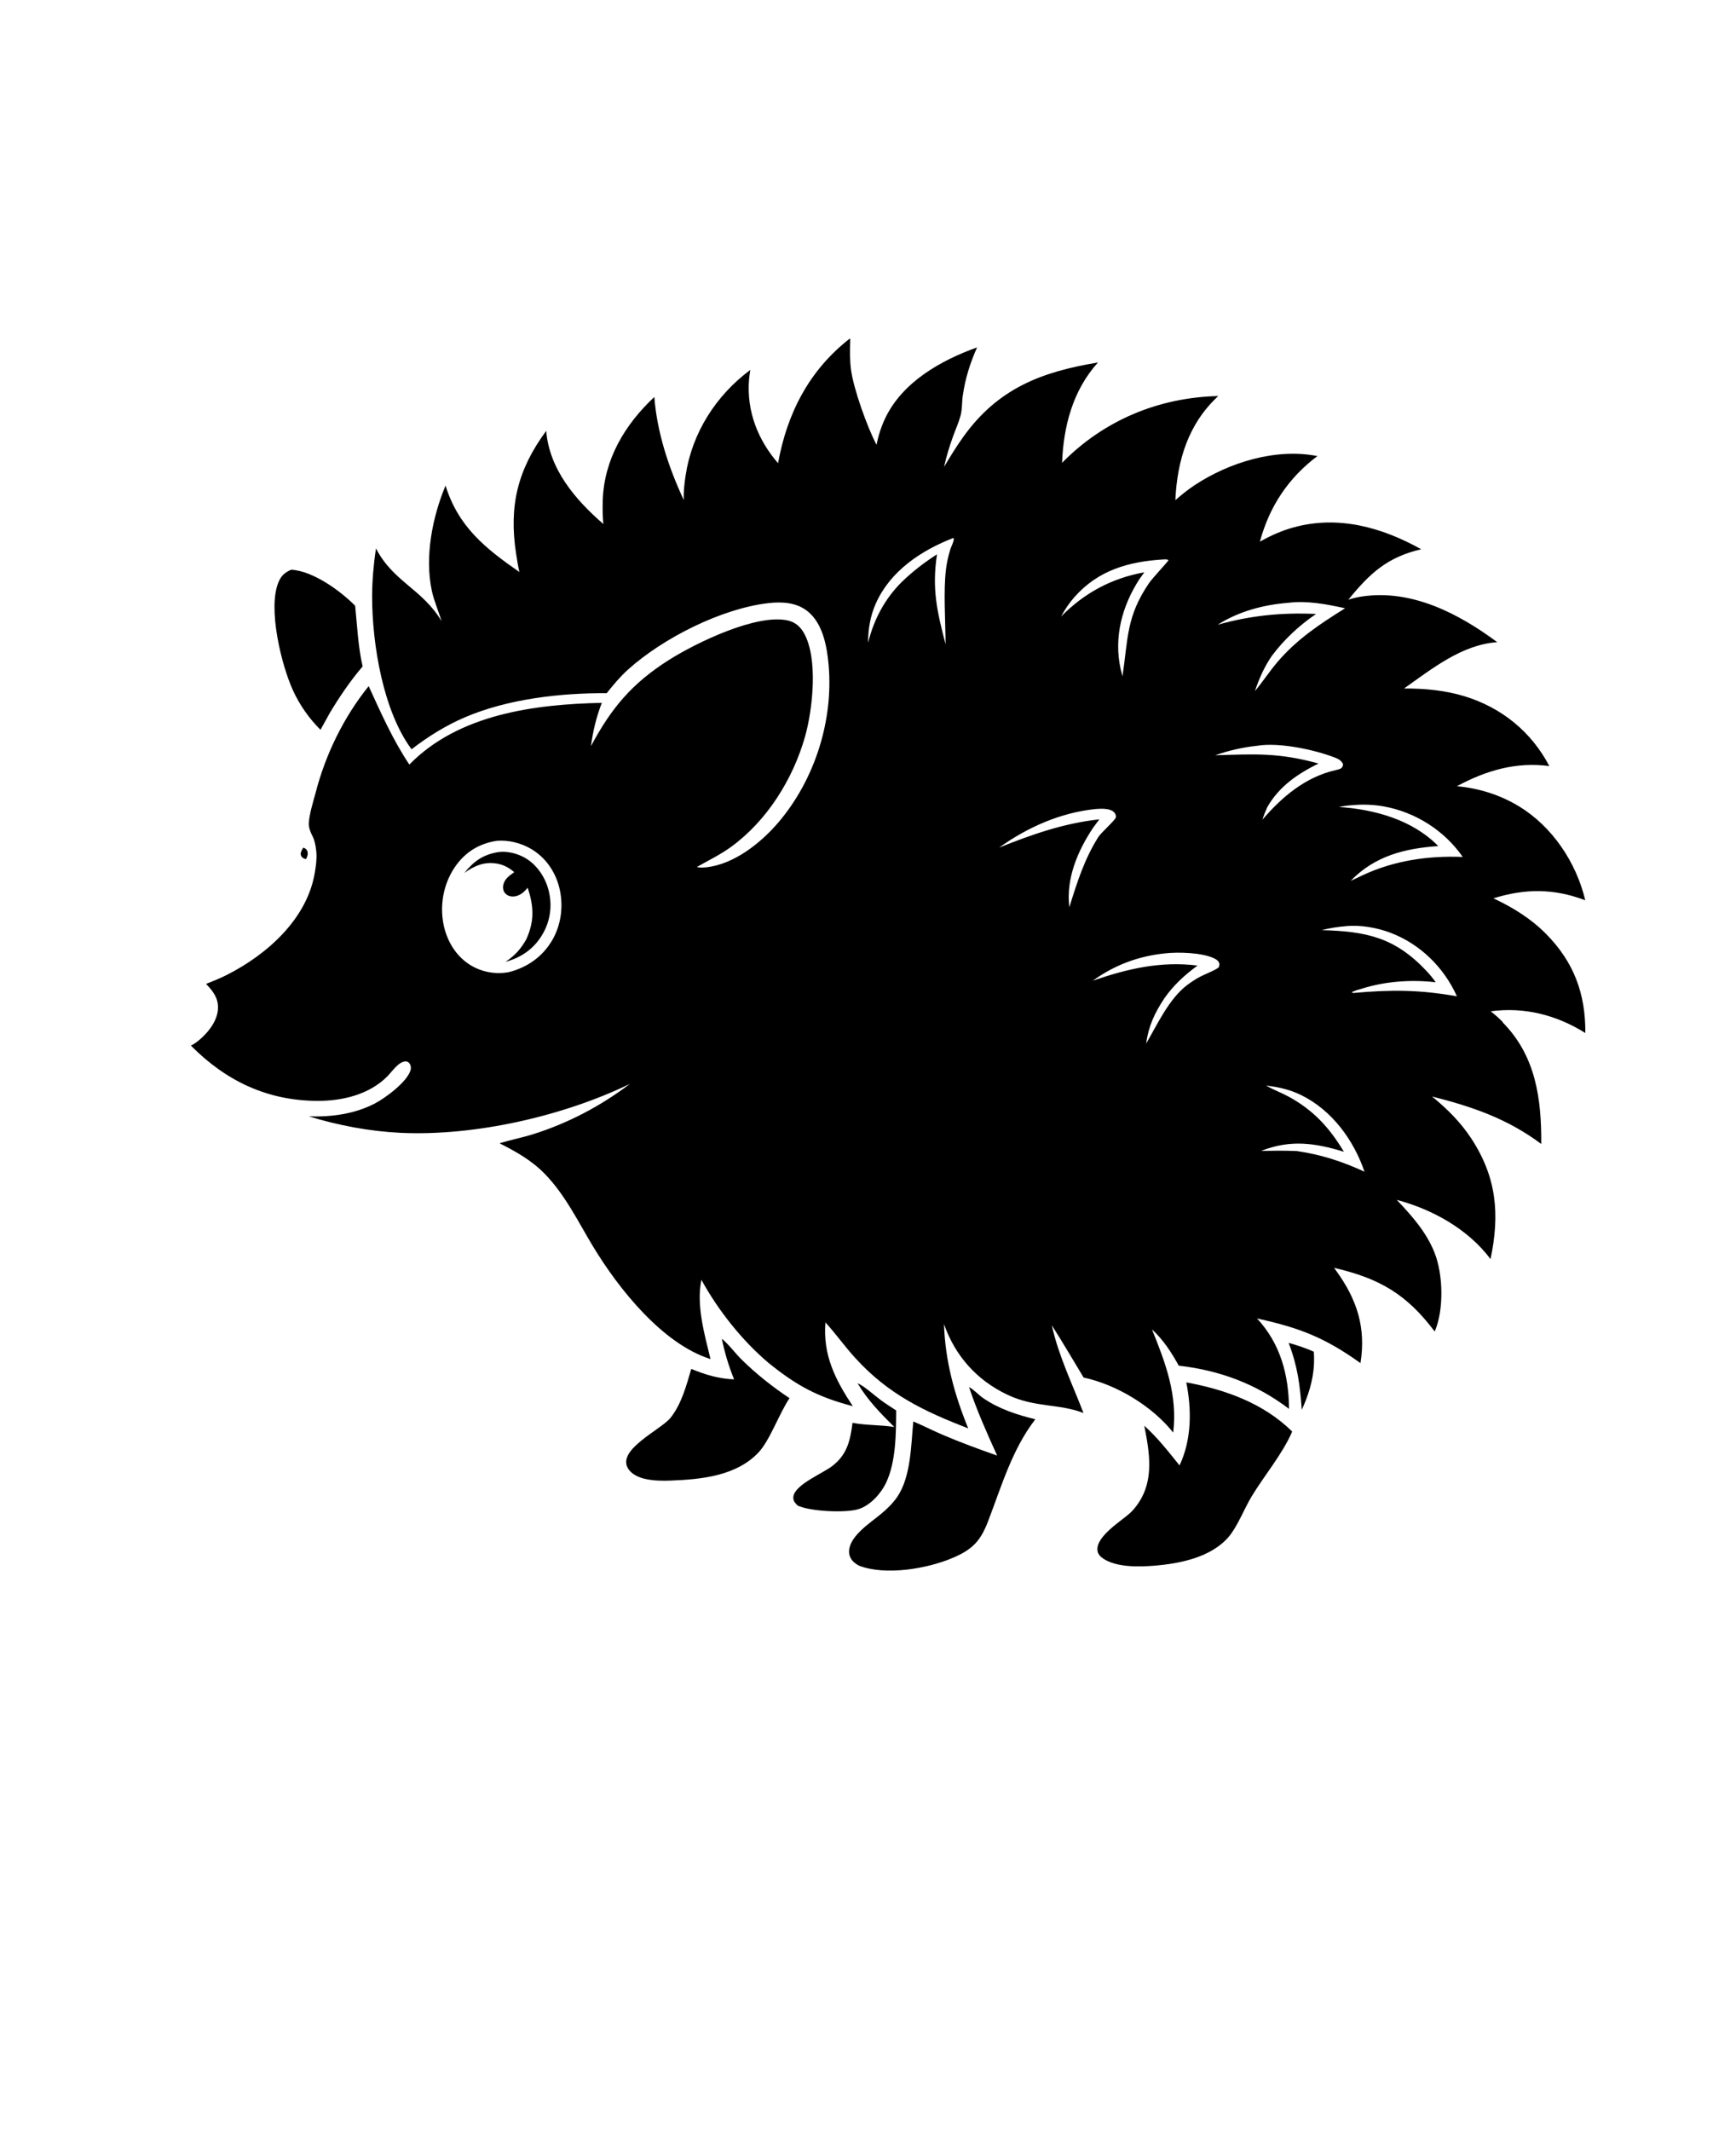 <svg xmlns="http://www.w3.org/2000/svg" version="1.1" viewBox="-5.0 -10.0 110.0 135.0">
 <g>
  <path d="m56.406 77.875c0.492 1.484 1.133 2.91 1.777 4.332-1.152-0.406-2.309-0.828-3.434-1.309-0.633-0.27-1.246-0.586-1.879-0.852-0.141 1.48-0.148 3.512-1.02 4.781-0.289 0.422-0.664 0.777-1.055 1.102-0.672 0.555-1.906 1.34-1.992 2.273-0.023 0.25 0.059 0.488 0.223 0.676 0.105 0.121 0.254 0.215 0.391 0.297 1.699 0.664 4.406 0.191 6.035-0.523 1.203-0.527 1.691-1.07 2.16-2.293 0.848-2.207 1.52-4.555 2.992-6.453-1.164-0.281-2.301-0.652-3.301-1.336-0.305-0.211-0.574-0.523-0.895-0.699z"/>
  <path d="m51.148 83.922c0.629-1.324 0.629-3.133 0.637-4.574-0.336-0.219-0.676-0.434-0.996-0.672-0.383-0.281-1.047-0.891-1.449-1.051 0.633 1.07 1.453 1.902 2.328 2.773-0.879-0.145-1.766-0.098-2.648-0.266-0.145 1.125-0.34 2.008-1.281 2.734-0.605 0.469-2.336 1.16-2.465 1.922-0.023 0.133 0.008 0.277 0.09 0.387 0.051 0.07 0.113 0.133 0.176 0.195 0.77 0.375 3.07 0.488 3.875 0.223 0.746-0.242 1.41-0.988 1.738-1.676z"/>
  <path d="m28.25 44.332c-0.496-0.277-1.137-0.438-1.699-0.352-0.965 0.168-1.52 0.574-2.133 1.32 0.629-0.449 1.246-0.723 2.043-0.598 0.445 0.07 0.785 0.258 1.125 0.547-0.309 0.215-0.613 0.422-0.699 0.816-0.035 0.172-0.008 0.352 0.098 0.492 0.113 0.145 0.281 0.223 0.461 0.234 0.301 0.016 0.578-0.133 0.789-0.336 0.07-0.07 0.137-0.145 0.203-0.219 0.391 1.203 0.434 2.098-0.09 3.266-0.359 0.629-0.715 1.02-1.316 1.43 1.035-0.289 1.84-0.855 2.375-1.801 0.488-0.859 0.598-1.848 0.336-2.801-0.223-0.809-0.754-1.582-1.492-1.996z"/>
  <path d="m76.656 75.074c0.566 1.484 0.719 2.676 0.828 4.234 0.094-0.207 0.188-0.414 0.266-0.629 0.379-0.969 0.586-2.012 0.496-3.055-0.516-0.227-1.047-0.406-1.59-0.555z"/>
  <path d="m40.738 74.797c0.176 0.883 0.438 1.75 0.777 2.582-0.984-0.043-1.809-0.289-2.715-0.664-0.305 1.051-0.617 2.219-1.309 3.094-0.598 0.754-3.394 2.004-2.707 3.195 0.223 0.387 0.68 0.586 1.094 0.68 0.527 0.117 1.098 0.129 1.637 0.105 1.926-0.074 4.148-0.293 5.547-1.781 0.723-0.77 1.297-2.438 1.965-3.438-1.078-0.719-2.102-1.527-3.027-2.438-0.426-0.418-0.809-0.957-1.266-1.332z"/>
  <path d="m69.742 82.832c-0.707-0.879-1.395-1.762-2.234-2.516 0.324 1.676 0.641 3.414-0.387 4.918-0.156 0.23-0.336 0.453-0.543 0.637-0.559 0.5-2.168 1.477-2.035 2.367 0.031 0.223 0.191 0.383 0.371 0.5 0.844 0.555 2.242 0.523 3.207 0.445 1.629-0.129 3.625-0.523 4.742-1.84 0.551-0.652 0.98-1.777 1.449-2.555 0.801-1.324 1.965-2.699 2.566-4.106-1.82-1.793-4.242-2.66-6.711-3.113 0.348 1.727 0.344 3.629-0.426 5.258z"/>
  <path d="m15.309 36.23 0.59-1.07c0.633-1.051 1.285-2.012 2.078-2.945-0.293-1.289-0.34-2.539-0.473-3.84-0.93-0.945-2.672-2.211-4.051-2.285-0.418 0.172-0.648 0.391-0.82 0.82-0.668 1.668 0.195 5.223 0.938 6.84 0.414 0.906 1.027 1.781 1.738 2.481z"/>
  <path d="m90.219 54.738c-0.238-0.242-0.496-0.465-0.762-0.676 2.152-0.285 4.168 0.234 5.996 1.375 0.016-2.492-0.723-4.488-2.488-6.277-0.953-0.965-2.113-1.684-3.336-2.254 2.023-0.629 3.84-0.629 5.82 0.125-0.57-2.391-2.074-4.656-4.188-5.945-1.215-0.742-2.535-1.145-3.941-1.285 1.844-0.992 3.746-1.555 5.852-1.273-1.141-2.172-3.012-3.695-5.359-4.418-1.23-0.379-2.559-0.504-3.848-0.496 1.77-1.246 3.656-2.777 5.906-2.934-2.434-1.809-5.394-3.348-8.523-2.902-0.305 0.043-0.617 0.113-0.91 0.211 1.352-1.664 2.465-2.699 4.617-3.195-2.504-1.398-5.289-2.172-8.125-1.375-0.746 0.207-1.422 0.516-2.098 0.891 0.609-2.238 1.797-4.027 3.644-5.418-2.621-0.523-5.609 0.402-7.793 1.852-0.426 0.281-0.82 0.602-1.207 0.938 0.113-2.523 0.824-4.844 2.719-6.594-3.762 0.086-7.254 1.531-9.898 4.231 0.09-2.332 0.684-4.594 2.273-6.356-3.606 0.594-6.352 1.656-8.547 4.731-0.434 0.605-0.82 1.242-1.203 1.879 0.148-0.672 0.344-1.309 0.578-1.953 0.156-0.43 0.352-0.859 0.469-1.301 0.109-0.406 0.078-0.836 0.137-1.246 0.152-1.086 0.465-2.066 0.906-3.066-2.293 0.82-4.738 2.199-5.824 4.496-0.25 0.527-0.434 1.102-0.547 1.672-0.59-1.121-1.445-3.516-1.613-4.734-0.086-0.617-0.07-1.27-0.051-1.891 0.004-0.074 0.016-0.043-0.035-0.098-2.57 2.004-3.969 4.731-4.539 7.891-1.285-1.484-1.996-3.301-1.84-5.281 0.016-0.211 0.047-0.422 0.082-0.629-2.172 1.609-3.691 3.988-4.098 6.672-0.078 0.516-0.141 1.055-0.117 1.574-0.953-2.043-1.695-4.277-1.867-6.531-1.871 1.75-3.184 3.945-3.269 6.555-0.016 0.492-0.008 1.004 0.039 1.492-1.77-1.535-3.422-3.457-3.621-5.902-1.812 2.461-2.375 4.754-1.906 7.797 0.059 0.383 0.121 0.77 0.207 1.145-2.16-1.5-3.863-2.859-4.68-5.473-0.836 1.996-1.328 4.516-0.871 6.648 0.141 0.664 0.422 1.285 0.617 1.938-1.215-2.039-3.047-2.477-4.156-4.609-0.148 1.027-0.242 2.035-0.242 3.074 0.004 2.996 0.699 7.238 2.5 9.652 1.039-0.805 2.184-1.516 3.391-2.031 2.719-1.16 6.039-1.539 8.973-1.523 0.422-0.527 0.844-1.039 1.348-1.492 2.207-1.992 5.922-3.867 8.879-4.211 0.875-0.102 1.805-0.055 2.519 0.527 0.957 0.777 1.215 2.238 1.316 3.394 0.309 3.519-0.879 7.25-3.164 9.945-1.117 1.32-2.856 2.707-4.644 2.871-0.176 0.016-0.371 0.023-0.543-0.023 0.734-0.418 1.473-0.77 2.164-1.27 2.289-1.66 3.945-4.32 4.703-7.027 0.473-1.695 0.836-4.934-0.09-6.539-0.219-0.383-0.531-0.66-0.965-0.77-1.973-0.488-5.879 1.41-7.602 2.504-2.312 1.465-3.633 3.035-4.918 5.445 0.129-0.969 0.336-1.828 0.688-2.742-4.262 0.09-9.078 0.719-12.195 3.91-1.035-1.543-1.809-3.285-2.578-4.969-1.59 1.977-2.742 4.336-3.371 6.789-0.098 0.375-0.453 1.484-0.422 2.023 0.035 0.371 0.273 0.734 0.328 0.91 0.078 0.254 0.125 0.523 0.148 0.785 0.039 0.41-0.023 0.867-0.09 1.273-0.477 2.957-3.016 5.211-5.57 6.508-0.434 0.219-0.875 0.398-1.328 0.574 0.414 0.43 0.766 0.867 0.758 1.504-0.008 0.73-0.488 1.406-1.004 1.887-0.215 0.199-0.449 0.387-0.711 0.52 2.211 2.234 4.84 3.492 8.023 3.5 1.594 0.004 3.285-0.402 4.434-1.566 0.285-0.289 0.699-0.922 1.137-0.934 0.105-0.004 0.195 0.043 0.258 0.129 0.082 0.117 0.105 0.277 0.066 0.418-0.203 0.738-1.598 1.773-2.262 2.117-1.285 0.668-2.75 0.863-4.184 0.816 1.863 0.574 3.856 0.949 5.801 1.043 4.711 0.223 10.305-1.051 14.539-3.098-1.855 1.406-3.914 2.488-6.137 3.188-0.699 0.219-1.422 0.355-2.117 0.574 1.055 0.535 2.019 1.074 2.856 1.93 1.305 1.336 2.113 3.031 3.07 4.613 1.605 2.656 4.387 6.164 7.438 7.125-0.383-1.574-0.91-3.402-0.578-5.023 1.055 1.926 2.578 3.852 4.258 5.269 1.781 1.438 3.102 2.156 5.336 2.738-1.113-1.684-1.902-3.234-1.734-5.309 0.66 0.73 1.23 1.535 1.895 2.262 2.086 2.289 4.324 3.363 7.152 4.453-0.879-2.156-1.457-4.266-1.535-6.606 0.707 2.012 2.066 3.543 4.004 4.469 1.75 0.836 3.277 0.559 4.836 1.164-0.711-1.848-1.578-3.613-2.008-5.555 0.699 1.086 1.348 2.207 2.016 3.309 2.086 0.445 4.356 1.816 5.676 3.488 0.285-2.371-0.473-4.383-1.344-6.535 0.699 0.629 1.246 1.473 1.695 2.293 2.609 0.305 4.887 1.145 6.988 2.738-0.016-2.144-0.539-4.125-2.027-5.727 2.699 0.594 4.281 1.203 6.555 2.828 0.359-2.262-0.223-4.035-1.555-5.871l-0.121-0.164c2.875 0.668 4.594 1.66 6.379 4.035 0.594-1.375 0.539-3.633-0.02-5.019-0.523-1.297-1.434-2.32-2.383-3.32 2.266 0.602 4.512 1.848 5.941 3.75 0.594-2.832 0.395-5.176-1.223-7.644-0.684-1.039-1.527-1.871-2.481-2.656 2.562 0.652 4.766 1.402 6.918 3.008 0.016-2.856-0.34-5.574-2.445-7.703zm-60.238-5.164c-0.609 1.035-1.574 1.711-2.727 2.004-0.035 0.008-0.074 0.016-0.109 0.02-0.906 0.145-1.852-0.082-2.59-0.633-0.84-0.629-1.344-1.621-1.492-2.644-0.184-1.246 0.121-2.551 0.879-3.562 0.633-0.844 1.496-1.34 2.535-1.496 0.734-0.062 1.523 0.133 2.16 0.504 0.906 0.527 1.523 1.402 1.789 2.41 0.297 1.133 0.152 2.387-0.445 3.398zm25.223-24.734c-0.121 0.395-0.211 0.805-0.262 1.215-0.172 1.414-0.031 3.289-0.027 4.758-0.539-2.078-0.875-3.504-0.543-5.699-0.812 0.523-1.543 1.082-2.238 1.758-1.078 1.07-1.766 2.379-2.129 3.848 0.004-0.875 0.137-1.703 0.496-2.504 0.918-2.051 2.875-3.352 4.906-4.137 0.035 0.039 0.031 0.027 0.027 0.082-0.016 0.215-0.172 0.473-0.234 0.684zm21.438 3.344c1.191-0.148 2.43 0.094 3.59 0.348-1.609 1.004-3.066 1.965-4.309 3.43-0.496 0.586-0.914 1.23-1.406 1.816 0.277-0.816 0.586-1.52 1.074-2.234 0.785-1.043 1.723-1.918 2.801-2.652-2.168-0.098-4.141 0.094-6.234 0.684 1.336-0.852 2.914-1.27 4.484-1.391zm-13.547-0.375c1.5-1.695 3.43-2.234 5.617-2.371 0.129 0 0.223-0.027 0.328 0.051-0.039 0.094-1.023 1.141-1.227 1.441-1.457 2.129-1.332 3.539-1.688 5.91-0.043-0.152-0.082-0.305-0.117-0.457-0.445-2.016 0.094-4.008 1.195-5.703l0.305-0.426c-2.062 0.371-3.801 1.305-5.273 2.801 0.242-0.449 0.516-0.859 0.855-1.242zm-0.34 19.652c-0.211-1.809 0.52-3.539 1.504-5.019l0.398-0.539c-2.25 0.246-4.258 0.953-6.348 1.789 1.805-1.293 3.91-2.223 6.133-2.445 0.188-0.012 0.367-0.023 0.555-0.008 0.227 0.02 0.512 0.074 0.648 0.281 0.035 0.055 0.078 0.176 0.066 0.246-0.027 0.176-0.945 0.98-1.121 1.262-0.883 1.402-1.344 2.875-1.832 4.438zm9.473 3.805c-0.086 0.137-0.977 0.492-1.176 0.602-0.285 0.152-0.57 0.336-0.828 0.531-1.164 0.887-1.875 2.473-2.602 3.711 0.156-1.113 0.531-1.926 1.152-2.863 0.586-0.844 1.285-1.477 2.106-2.082-2.332-0.293-4.445 0.203-6.629 0.957 1.363-0.988 2.875-1.551 4.547-1.727 0.84-0.098 2.398-0.059 3.164 0.328 0.129 0.062 0.266 0.164 0.297 0.312 0.016 0.062-0.004 0.172-0.035 0.23zm-0.23-13.422c0.879-0.305 1.738-0.504 2.664-0.602 1.371-0.227 3.59 0.234 4.914 0.746 0.227 0.086 0.426 0.191 0.527 0.422-0.02 0.277-0.211 0.316-0.453 0.371-1.918 0.43-3.41 1.688-4.656 3.141 0.086-0.277 0.188-0.531 0.309-0.797 0.754-1.316 1.918-2.102 3.242-2.758-2.527-0.699-4.016-0.598-6.551-0.523zm5.141 25.07c-0.746-0.031-1.48-0.023-2.227-0.008 1.852-0.727 3.387-0.512 5.242 0.055-0.914-1.531-1.949-2.656-3.531-3.508-0.441-0.238-0.922-0.414-1.355-0.66-0.012-0.008-0.023-0.016-0.035-0.023 0.777 0.086 1.52 0.258 2.223 0.605 1.938 0.953 3.316 2.836 4.004 4.848-1.406-0.648-2.777-1.094-4.316-1.312zm3.609-10.016-0.105-0.027c0.172-0.121 0.422-0.172 0.625-0.234 1.492-0.477 3.148-0.594 4.703-0.414-0.18-0.266-0.391-0.512-0.613-0.746-1.988-2.106-3.812-2.484-6.613-2.555 0.52-0.133 1.023-0.211 1.559-0.254 0.902-0.09 1.965 0.102 2.809 0.422 1.883 0.719 3.379 2.191 4.203 4.023-2.387-0.422-4.16-0.426-6.566-0.211zm0.625-7.469-0.793 0.375c1.527-1.582 3.426-2.062 5.555-2.207-1.641-1.668-4.027-2.324-6.293-2.477 0.309-0.07 0.609-0.098 0.926-0.121 0.633-0.055 1.273-0.027 1.898 0.082 2.012 0.359 3.848 1.52 5.019 3.203-2.172-0.086-4.324 0.223-6.309 1.145z"/>
  <path d="m14.219 43.691c-0.07 0.121-0.18 0.281-0.164 0.43 0.012 0.109 0.078 0.191 0.172 0.246 0.039 0.023 0.117 0.043 0.164 0.059 0.078-0.156 0.145-0.324 0.086-0.5-0.043-0.133-0.141-0.188-0.262-0.234z"/>
 </g>
</svg>